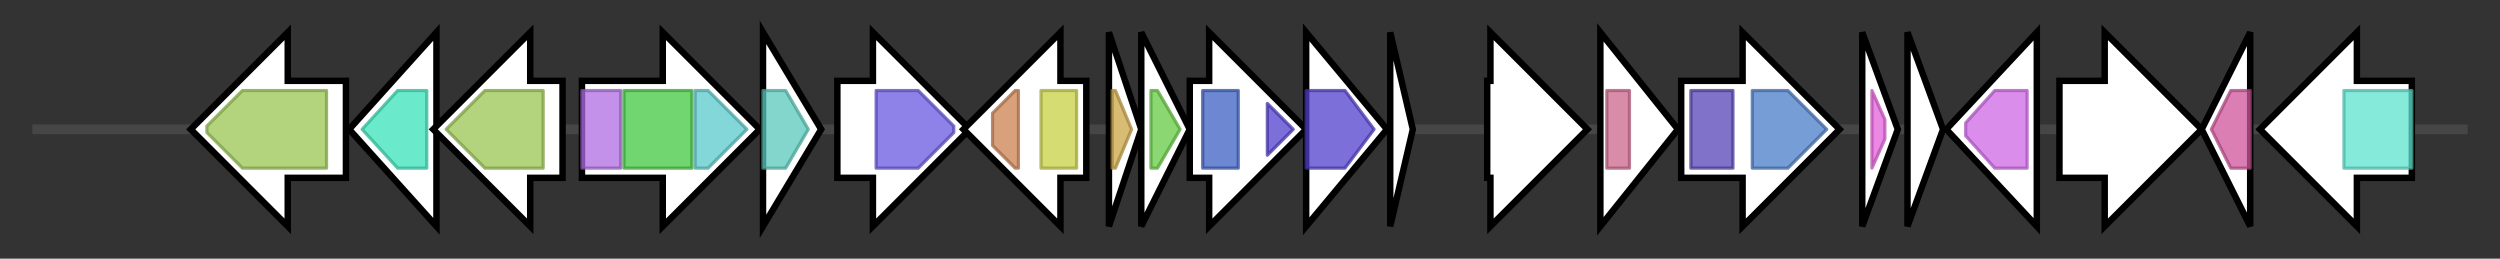 <svg version="1.1" baseProfile="full" xmlns="http://www.w3.org/2000/svg" width="773.267" height="80">
	<rect width="100%" height="100%" fill="#333333" stroke="none"/>
	<g>
		<line x1="10" y1="40.0" x2="763.267" y2="40.0" style="stroke:rgb(70,70,70); stroke-width:3 "/>
		<g>
			<title>hutF (J8C03_RS00985)
formimidoylglutamate deiminase</title>
			<polygon class="hutF (J8C03_RS00985)
formimidoylglutamate deiminase" points="107,25 89,25 89,10 59,40 89,70 89,55 107,55" fill="rgb(255,255,255)" fill-opacity="1.0" stroke="rgb(0,0,0)" stroke-width="2"  />
			<g>
				<title>Amidohydro_1 (PF01979)
"Amidohydrolase family"</title>
				<polygon class="PF01979" points="64,39 75,28 101,28 101,52 75,52 64,41" stroke-linejoin="round" width="37" height="24" fill="rgb(153,197,82)" stroke="rgb(122,157,65)" stroke-width="1" opacity="0.75" />
			</g>
		</g>
		<g>
			<title>hutG (J8C03_RS00990)
N-formylglutamate deformylase</title>
			<polygon class="hutG (J8C03_RS00990)
N-formylglutamate deformylase" points="108,40 135,10 135,70" fill="rgb(255,255,255)" fill-opacity="1.0" stroke="rgb(0,0,0)" stroke-width="2"  />
			<g>
				<title>FGase (PF05013)
"N-formylglutamate amidohydrolase"</title>
				<polygon class="PF05013" points="112,40 123,28 132,28 132,52 123,52" stroke-linejoin="round" width="21" height="24" fill="rgb(57,226,185)" stroke="rgb(45,180,147)" stroke-width="1" opacity="0.75" />
			</g>
		</g>
		<g>
			<title>hutI (J8C03_RS00995)
imidazolonepropionase</title>
			<polygon class="hutI (J8C03_RS00995)
imidazolonepropionase" points="174,25 164,25 164,10 134,40 164,70 164,55 174,55" fill="rgb(255,255,255)" fill-opacity="1.0" stroke="rgb(0,0,0)" stroke-width="2"  />
			<g>
				<title>Amidohydro_1 (PF01979)
"Amidohydrolase family"</title>
				<polygon class="PF01979" points="138,40 150,28 168,28 168,52 150,52" stroke-linejoin="round" width="34" height="24" fill="rgb(153,197,82)" stroke="rgb(122,157,65)" stroke-width="1" opacity="0.75" />
			</g>
		</g>
		<g>
			<title>hutU (J8C03_RS01000)
urocanate hydratase</title>
			<polygon class="hutU (J8C03_RS01000)
urocanate hydratase" points="180,25 205,25 205,10 235,40 205,70 205,55 180,55" fill="rgb(255,255,255)" fill-opacity="1.0" stroke="rgb(0,0,0)" stroke-width="2"  />
			<g>
				<title>Urocanase_N (PF17391)
"Urocanase N-terminal domain"</title>
				<rect class="PF17391" x="180" y="28" stroke-linejoin="round" width="12" height="24" fill="rgb(174,108,225)" stroke="rgb(139,86,180)" stroke-width="1" opacity="0.75" />
			</g>
			<g>
				<title>Urocanase (PF01175)
"Urocanase Rossmann-like domain"</title>
				<rect class="PF01175" x="193" y="28" stroke-linejoin="round" width="21" height="24" fill="rgb(66,200,63)" stroke="rgb(52,160,50)" stroke-width="1" opacity="0.75" />
			</g>
			<g>
				<title>Urocanase_C (PF17392)
"Urocanase C-terminal domain"</title>
				<polygon class="PF17392" points="215,28 219,28 231,40 219,52 215,52" stroke-linejoin="round" width="19" height="24" fill="rgb(91,201,202)" stroke="rgb(72,160,161)" stroke-width="1" opacity="0.75" />
			</g>
		</g>
		<g>
			<title>cobU (J8C03_RS01005)
bifunctional adenosylcobinamide kinase/adenosylcobinamide-phosphate guanylyltransferase</title>
			<polygon class="cobU (J8C03_RS01005)
bifunctional adenosylcobinamide kinase/adenosylcobinamide-phosphate guanylyltransferase" points="236,10 254,40 236,70" fill="rgb(255,255,255)" fill-opacity="1.0" stroke="rgb(0,0,0)" stroke-width="2"  />
			<g>
				<title>CobU (PF02283)
"Cobinamide kinase / cobinamide phosphate guanyltransferase"</title>
				<polygon class="PF02283" points="236,28 243,28 250,40 243,52 236,52" stroke-linejoin="round" width="17" height="24" fill="rgb(89,200,186)" stroke="rgb(71,160,148)" stroke-width="1" opacity="0.75" />
			</g>
		</g>
		<g>
			<title> (J8C03_RS01010)
formylglycine-generating enzyme family protein</title>
			<polygon class=" (J8C03_RS01010)
formylglycine-generating enzyme family protein" points="259,25 270,25 270,10 300,40 270,70 270,55 259,55" fill="rgb(255,255,255)" fill-opacity="1.0" stroke="rgb(0,0,0)" stroke-width="2"  />
			<g>
				<title>FGE-sulfatase (PF03781)
"Sulfatase-modifying factor enzyme 1"</title>
				<polygon class="PF03781" points="271,28 284,28 295,39 295,41 284,52 271,52" stroke-linejoin="round" width="24" height="24" fill="rgb(104,88,224)" stroke="rgb(83,70,179)" stroke-width="1" opacity="0.75" />
			</g>
		</g>
		<g>
			<title> (J8C03_RS01015)
50S ribosomal protein L11 methyltransferase</title>
			<polygon class=" (J8C03_RS01015)
50S ribosomal protein L11 methyltransferase" points="336,25 328,25 328,10 298,40 328,70 328,55 336,55" fill="rgb(255,255,255)" fill-opacity="1.0" stroke="rgb(0,0,0)" stroke-width="2"  />
			<g>
				<title>PRMT5_C (PF17286)
"PRMT5 oligomerisation domain"</title>
				<polygon class="PF17286" points="307,35 314,28 315,28 315,52 314,52 307,45" stroke-linejoin="round" width="8" height="24" fill="rgb(202,129,80)" stroke="rgb(161,103,64)" stroke-width="1" opacity="0.75" />
			</g>
			<g>
				<title>PrmA (PF06325)
"Ribosomal protein L11 methyltransferase (PrmA)"</title>
				<rect class="PF06325" x="322" y="28" stroke-linejoin="round" width="11" height="24" fill="rgb(198,208,67)" stroke="rgb(158,166,53)" stroke-width="1" opacity="0.75" />
			</g>
		</g>
		<g>
			<title> (J8C03_RS01020)
PqqD family peptide modification chaperone</title>
			<polygon class=" (J8C03_RS01020)
PqqD family peptide modification chaperone" points="343,10 353,40 343,70" fill="rgb(255,255,255)" fill-opacity="1.0" stroke="rgb(0,0,0)" stroke-width="2"  />
			<g>
				<title>PqqD (PF05402)
"Coenzyme PQQ synthesis protein D (PqqD)"</title>
				<polygon class="PF05402" points="344,28 345,28 350,40 350,40 345,52 344,52" stroke-linejoin="round" width="6" height="24" fill="rgb(203,165,70)" stroke="rgb(162,132,56)" stroke-width="1" opacity="0.75" />
			</g>
		</g>
		<g>
			<title> (J8C03_RS01025)
lasso peptide biosynthesis B2 protein</title>
			<polygon class=" (J8C03_RS01025)
lasso peptide biosynthesis B2 protein" points="353,10 368,40 353,70" fill="rgb(255,255,255)" fill-opacity="1.0" stroke="rgb(0,0,0)" stroke-width="2"  />
			<g>
				<title>Transglut_core3 (PF13471)
"Transglutaminase-like superfamily"</title>
				<polygon class="PF13471" points="356,28 358,28 365,40 358,52 356,52" stroke-linejoin="round" width="11" height="24" fill="rgb(100,202,67)" stroke="rgb(80,161,53)" stroke-width="1" opacity="0.75" />
			</g>
		</g>
		<g>
			<title> (J8C03_RS01030)
asparagine synthetase B</title>
			<polygon class=" (J8C03_RS01030)
asparagine synthetase B" points="368,25 374,25 374,10 404,40 374,70 374,55 368,55" fill="rgb(255,255,255)" fill-opacity="1.0" stroke="rgb(0,0,0)" stroke-width="2"  />
			<g>
				<title>GATase_7 (PF13537)
"Glutamine amidotransferase domain"</title>
				<rect class="PF13537" x="372" y="28" stroke-linejoin="round" width="11" height="24" fill="rgb(60,95,196)" stroke="rgb(47,76,156)" stroke-width="1" opacity="0.75" />
			</g>
			<g>
				<title>Asn_synthase (PF00733)
"Asparagine synthase"</title>
				<polygon class="PF00733" points="392,32 400,40 392,48" stroke-linejoin="round" width="11" height="24" fill="rgb(81,63,204)" stroke="rgb(64,50,163)" stroke-width="1" opacity="0.75" />
			</g>
		</g>
		<g>
			<title> (J8C03_RS01035)
asparagine synthase-related protein</title>
			<polygon class=" (J8C03_RS01035)
asparagine synthase-related protein" points="404,10 429,40 404,70" fill="rgb(255,255,255)" fill-opacity="1.0" stroke="rgb(0,0,0)" stroke-width="2"  />
			<g>
				<title>Asn_synthase (PF00733)
"Asparagine synthase"</title>
				<polygon class="PF00733" points="404,28 416,28 425,40 416,52 404,52" stroke-linejoin="round" width="22" height="24" fill="rgb(81,63,204)" stroke="rgb(64,50,163)" stroke-width="1" opacity="0.75" />
			</g>
		</g>
		<g>
			<title>allorf_0259337_0259546 (allorf_0259337_0259546)</title>
			<polygon class="allorf_0259337_0259546 (allorf_0259337_0259546)" points="430,10 437,40 430,70" fill="rgb(255,255,255)" fill-opacity="1.0" stroke="rgb(0,0,0)" stroke-width="2"  />
		</g>
		<g>
			<title> (J8C03_RS01040)
hypothetical protein</title>
			<polygon class=" (J8C03_RS01040)
hypothetical protein" points="460,25 461,25 461,10 491,40 461,70 461,55 460,55" fill="rgb(255,255,255)" fill-opacity="1.0" stroke="rgb(0,0,0)" stroke-width="2"  />
		</g>
		<g>
			<title>hisIE (J8C03_RS01045)
bifunctional phosphoribosyl-AMP cyclohydrolase/phosphoribosyl-ATP diphosphatase HisIE</title>
			<polygon class="hisIE (J8C03_RS01045)
bifunctional phosphoribosyl-AMP cyclohydrolase/phosphoribosyl-ATP diphosphatase HisIE" points="495,10 519,40 495,70" fill="rgb(255,255,255)" fill-opacity="1.0" stroke="rgb(0,0,0)" stroke-width="2"  />
			<g>
				<title>PRA-CH (PF01502)
"Phosphoribosyl-AMP cyclohydrolase"</title>
				<rect class="PF01502" x="497" y="28" stroke-linejoin="round" width="7" height="24" fill="rgb(204,101,137)" stroke="rgb(163,80,109)" stroke-width="1" opacity="0.75" />
			</g>
		</g>
		<g>
			<title> (J8C03_RS01050)
chorismate-binding protein</title>
			<polygon class=" (J8C03_RS01050)
chorismate-binding protein" points="520,25 539,25 539,10 569,40 539,70 539,55 520,55" fill="rgb(255,255,255)" fill-opacity="1.0" stroke="rgb(0,0,0)" stroke-width="2"  />
			<g>
				<title>Anth_synt_I_N (PF04715)
"Anthranilate synthase component I, N terminal region"</title>
				<rect class="PF04715" x="523" y="28" stroke-linejoin="round" width="13" height="24" fill="rgb(85,67,181)" stroke="rgb(68,53,144)" stroke-width="1" opacity="0.75" />
			</g>
			<g>
				<title>Chorismate_bind (PF00425)
"chorismate binding enzyme"</title>
				<polygon class="PF00425" points="542,28 553,28 565,40 553,52 542,52" stroke-linejoin="round" width="24" height="24" fill="rgb(73,124,199)" stroke="rgb(58,99,159)" stroke-width="1" opacity="0.75" />
			</g>
		</g>
		<g>
			<title> (J8C03_RS15970)
metalloregulator ArsR/SmtB family transcription factor</title>
			<polygon class=" (J8C03_RS15970)
metalloregulator ArsR/SmtB family transcription factor" points="576,10 587,40 576,70" fill="rgb(255,255,255)" fill-opacity="1.0" stroke="rgb(0,0,0)" stroke-width="2"  />
			<g>
				<title>HTH_5 (PF01022)
"Bacterial regulatory protein, arsR family"</title>
				<polygon class="PF01022" points="579,28 579,28 583,37 583,43 579,52 579,52" stroke-linejoin="round" width="4" height="24" fill="rgb(226,96,217)" stroke="rgb(180,76,173)" stroke-width="1" opacity="0.75" />
			</g>
		</g>
		<g>
			<title> (J8C03_RS15975)
hypothetical protein</title>
			<polygon class=" (J8C03_RS15975)
hypothetical protein" points="590,10 601,40 590,70" fill="rgb(255,255,255)" fill-opacity="1.0" stroke="rgb(0,0,0)" stroke-width="2"  />
		</g>
		<g>
			<title>cpdA (J8C03_RS01060)
3',5'-cyclic-AMP phosphodiesterase</title>
			<polygon class="cpdA (J8C03_RS01060)
3',5'-cyclic-AMP phosphodiesterase" points="602,40 630,10 630,70" fill="rgb(255,255,255)" fill-opacity="1.0" stroke="rgb(0,0,0)" stroke-width="2"  />
			<g>
				<title>Metallophos (PF00149)
"Calcineurin-like phosphoesterase"</title>
				<polygon class="PF00149" points="608,38 617,28 627,28 627,52 617,52 608,42" stroke-linejoin="round" width="19" height="24" fill="rgb(206,103,229)" stroke="rgb(164,82,183)" stroke-width="1" opacity="0.75" />
			</g>
		</g>
		<g>
			<title> (J8C03_RS01065)
hypothetical protein</title>
			<polygon class=" (J8C03_RS01065)
hypothetical protein" points="637,25 651,25 651,10 681,40 651,70 651,55 637,55" fill="rgb(255,255,255)" fill-opacity="1.0" stroke="rgb(0,0,0)" stroke-width="2"  />
		</g>
		<g>
			<title>dtd (J8C03_RS01070)
D-aminoacyl-tRNA deacylase</title>
			<polygon class="dtd (J8C03_RS01070)
D-aminoacyl-tRNA deacylase" points="681,40 696,10 696,70" fill="rgb(255,255,255)" fill-opacity="1.0" stroke="rgb(0,0,0)" stroke-width="2"  />
			<g>
				<title>Tyr_Deacylase (PF02580)
"D-Tyr-tRNA(Tyr) deacylase"</title>
				<polygon class="PF02580" points="684,40 690,28 696,28 696,52 690,52" stroke-linejoin="round" width="14" height="24" fill="rgb(206,83,153)" stroke="rgb(164,66,122)" stroke-width="1" opacity="0.75" />
			</g>
		</g>
		<g>
			<title> (J8C03_RS01075)
N-6 DNA methylase</title>
			<polygon class=" (J8C03_RS01075)
N-6 DNA methylase" points="746,25 729,25 729,10 699,40 729,70 729,55 746,55" fill="rgb(255,255,255)" fill-opacity="1.0" stroke="rgb(0,0,0)" stroke-width="2"  />
			<g>
				<title>N6_Mtase (PF02384)
"N-6 DNA Methylase"</title>
				<rect class="PF02384" x="725" y="28" stroke-linejoin="round" width="21" height="24" fill="rgb(93,226,206)" stroke="rgb(74,180,164)" stroke-width="1" opacity="0.75" />
			</g>
		</g>
	</g>
</svg>
